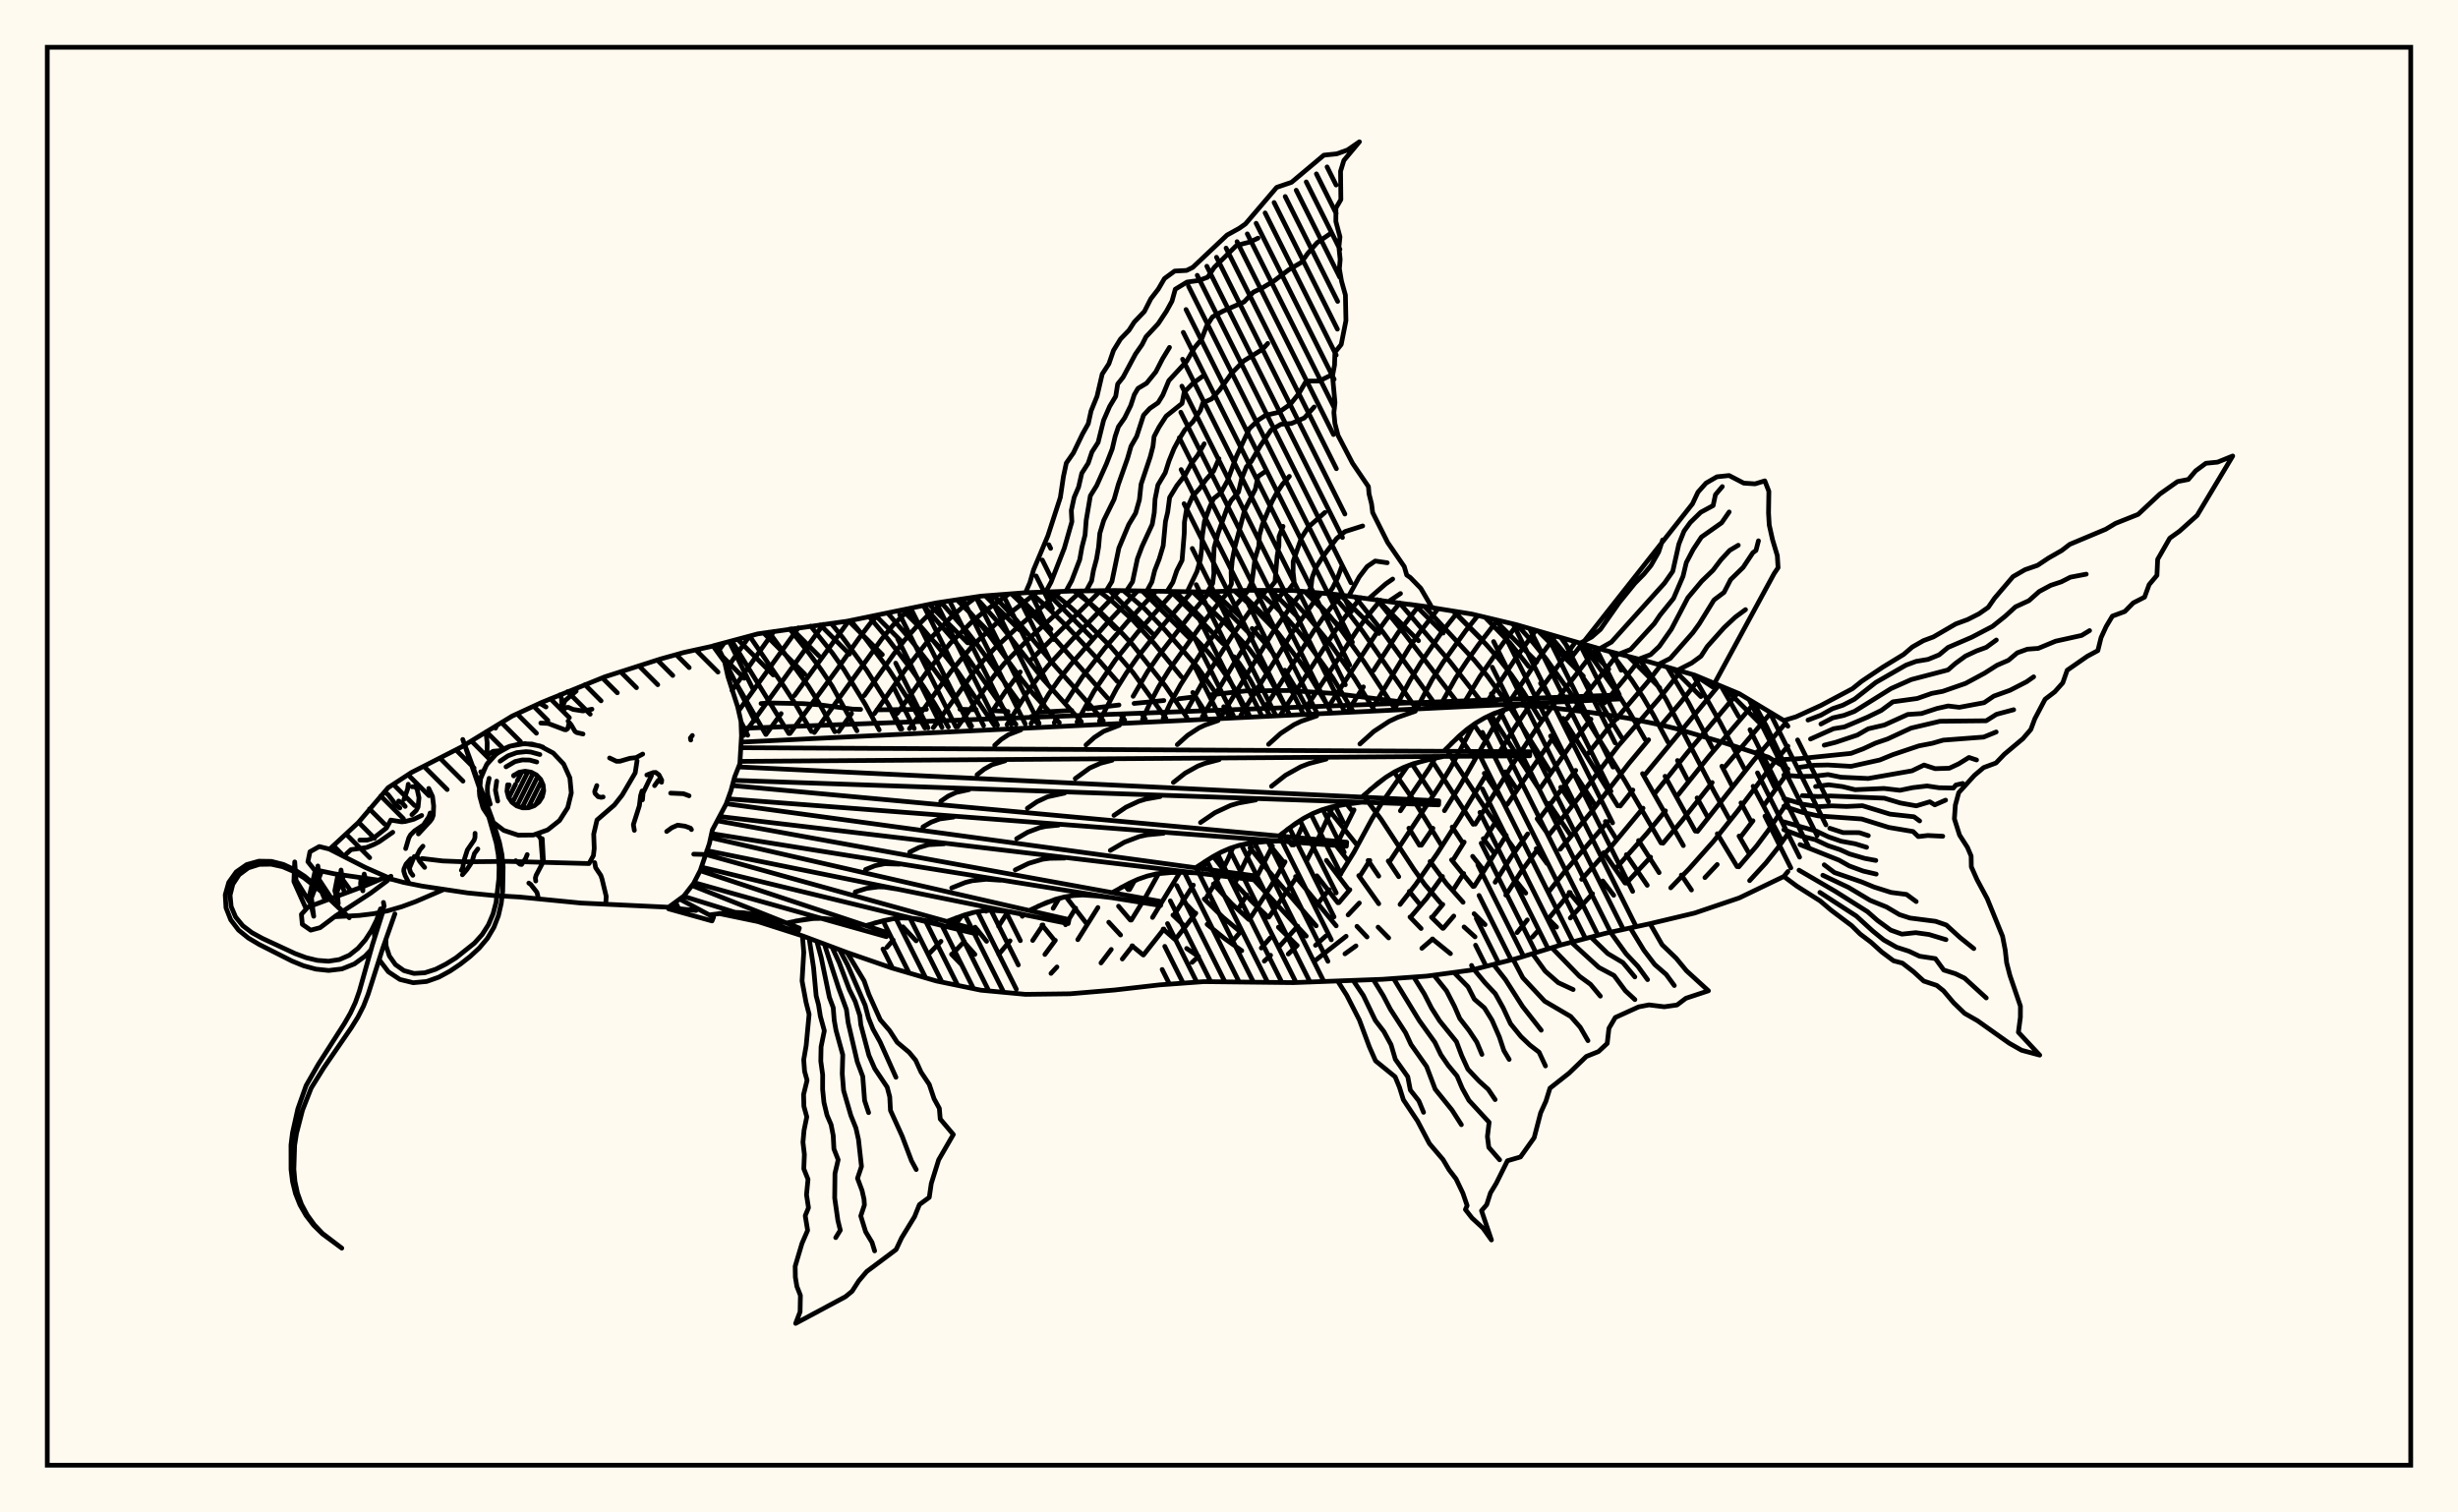 <svg xmlns="http://www.w3.org/2000/svg" width="520" height="320"><rect x="0" y="0" width="520" height="320" fill="floralwhite"/><rect x="10" y="10" width="500" height="300" stroke="black" stroke-width="1" fill="none"/><path stroke="black" stroke-width="1" fill="none" stroke-linecap="round" stroke-linejoin="round" d="
M 150.86 136.65 160.32 134.11 179.2 131.44 198.07 127.56 207.51 126.13 216.95 125.4 226.38 125.07 235.82 124.94 254.7 125.25 264.13 124.9 273.57 124.93 283.01 125.81 301.88 128.4 311.32 129.91 320.76 132.16 339.63 137.61 349.07 140.08 358.51 142.84 367.95 146.77 377.38 152.44 378.24 153.65 
M 378.24 184.39 377.38 185.44 367.95 189.98 358.51 193.18 349.07 195.43 339.63 197.47 330.2 199.94 320.76 202.82 311.32 205.24 301.88 206.52 292.45 207.2 273.57 207.9 254.7 207.69 245.26 208.38 235.82 209.46 226.38 210.26 216.95 210.38 207.51 209.5 198.07 207.55 188.64 204.79 179.2 201.53 169.76 198 160.32 194.98 152.12 193.28 
M 147.24 192.64 141.44 192.02 
M 378.24 162.72 374.14 160.21 364.49 157.07 354.63 154.18 351.29 153.36 344.33 151.94 337.12 150.82 326.39 149.51 321.44 149.17 
M 318.33 149.05 305.4 149.08 298.69 148.78 282.33 146.73 272.65 146.09 263.56 146.18 255.82 147.04 
M 252.63 147.45 249.42 147.84 
M 246.22 148.21 239.92 148.83 
M 236.72 149.16 230.12 149.97 
M 226.74 150.31 219.95 150.68 
M 213.24 150.53 209.9 150.35 
M 206.52 150.17 203.07 150.06 
M 195.98 150.08 185.51 150.18 
M 182.07 150.09 180.35 150.03 173.45 149.13 169.88 148.87 162.73 148.73 161 148.85 
M 156.83 154.64 157.36 155.59 
M 151.07 136.58 152.42 138.83 
M 153.42 140.55 162.01 155.4 
M 191.02 196.09 193.81 199.06 
M 154.8 135.59 166.88 155.2 
M 201.3 201.9 203.26 203.93 
M 158.58 134.58 165.99 145.43 168.3 149 171.65 154.75 
M 200.36 194.95 201.38 196.22 
M 203.83 199.2 206.24 201.93 
M 162.69 133.75 171.05 145.22 173.35 148.9 176.6 154.81 
M 206.3 196.17 208.72 199.16 
M 167.08 133.09 171.17 138.23 173.67 141.61 176.04 145.16 181.29 154.62 
M 208.51 192.67 208.6 192.79 
M 171.5 132.46 176.08 138.16 178.53 141.65 183.07 149.05 186 154.43 
M 175.83 131.89 178.3 134.92 183.31 141.75 187.9 149.01 190.78 154.23 
M 220.44 195.71 223.09 198.95 
M 179.95 131.29 183.07 135.07 188.1 141.77 192.78 148.94 195.66 154.03 
M 183.87 130.48 187.9 135.26 192.92 141.79 195.37 145.24 197.72 148.89 200.63 153.83 
M 225.5 189.72 229.91 195.46 
M 187.77 129.68 192.75 135.49 197.79 141.89 200.31 145.31 205.56 153.63 
M 234.56 195.12 237.06 197.83 
M 239.48 200.11 241.84 202.04 
M 191.6 128.89 197.61 135.79 202.64 142.14 210.32 153.44 
M 236.63 191.73 239.13 194.66 
M 195.36 128.12 202.42 136.18 204.84 139.32 212.06 149.61 214.93 153.25 
M 238.01 187.34 238.66 188.2 
M 246.07 196.57 248.54 198.75 
M 251.04 200.67 253.53 202.36 
M 199.06 127.41 204.69 133.78 207.04 136.8 215.35 148.24 
M 218.17 151.58 219.49 153.07 
M 248.14 193.61 250.69 196.03 
M 202.77 126.85 207.01 131.59 209.33 134.48 216.06 143.65 218.59 146.83 224.1 152.88 
M 250.17 190.51 252.78 193.19 
M 255.37 195.57 259.17 198.65 262.7 201.15 
M 206.37 126.31 211.74 132.32 220.74 143.78 228.76 152.69 
M 254.77 190.21 258.66 194.02 262.35 197.11 
M 210.11 125.93 214.22 130.25 223.12 140.81 230.99 149.61 233.39 152.5 
M 256.7 187.03 260.54 191.18 264.18 194.54 
M 213.96 125.64 216.71 128.25 221.25 133.01 234.31 147.69 
M 237.04 151.15 237.92 152.32 
M 256.67 181.2 258.54 183.61 
M 261.07 186.66 264.75 190.64 268.27 194.05 
M 270.45 196.17 274.4 200.04 
M 218 125.37 221.51 128.42 225.99 132.83 232.69 139.96 236.35 144.16 
M 241.5 151.01 242.29 152.14 
M 265.28 186.15 276.34 198.06 
M 222.49 125.21 226.23 128.24 228.47 130.28 235.07 136.93 239.67 142.26 246.64 151.96 
M 264.45 179.39 268.36 184.27 278.44 195.89 
M 227.27 125.06 230.85 127.84 233.07 129.79 237.44 134.06 239.63 136.44 246.56 145.17 251.09 151.78 
M 268.8 179.01 271.5 182.35 
M 274.08 185.46 282.68 195.89 
M 232.37 124.99 235.39 127.31 239.78 131.33 244.1 136.06 249.94 143.21 
M 252.33 146.51 254.56 149.97 
M 271.3 176.3 273.29 178.78 
M 278.6 185.3 283.03 191 
M 287.07 195.99 289.2 198.24 
M 237.66 124.97 242.09 128.74 246.37 133.19 253.35 141.19 256.82 146.09 
M 258.88 149.52 259.95 151.42 
M 280.61 182.03 285.32 188.24 
M 291.54 196.16 293.78 198.44 
M 242.88 125.08 244.32 126.29 248.56 130.48 255.48 137.86 257.89 140.78 260.15 144.02 262.2 147.42 264.25 151.25 
M 282.42 178.57 285.09 181.99 
M 287.45 185.26 291.68 191.21 
M 247.74 125.16 255.1 132.4 258.7 136.16 
M 261.07 138.96 262.23 140.44 264.41 143.73 268.45 151.08 
M 280.83 170.98 286.92 178.57 
M 289.43 182.05 291.68 185.37 
M 298.29 194.02 300.64 196.45 
M 303.02 198.66 306.85 201.77 
M 252.32 125.22 259.41 132.06 264.18 137.19 266.46 140.22 268.63 143.56 272.66 150.9 
M 284.9 170.12 285.87 171.34 
M 293.69 182.16 295.91 185.49 
M 298.14 188.6 300.46 191.45 
M 302.84 194.06 305.22 196.42 
M 256.74 125.18 262.52 130.6 
M 264.89 132.97 268.41 136.97 269.55 138.53 
M 271.8 141.79 275.01 147.08 277 150.73 
M 288.44 168.34 292.14 173.29 299.14 183.96 301.45 187.17 305.02 191.37 
M 309.73 196.12 312.05 198.22 
M 261.14 125.01 265.63 129.04 270.35 133.9 275.01 140.02 277.32 143.44 280.63 148.93 
M 298.05 175.23 300.28 178.83 
M 302.54 182.27 306.02 186.96 309.52 190.9 
M 311.85 193.32 314.17 195.63 
M 265.93 124.91 269.96 128.49 272.32 130.9 274.7 133.64 277.1 136.68 281.94 143.37 286.16 150.36 
M 294.95 163.37 299.36 169.77 304.86 178.72 
M 307.08 181.93 311.64 187.57 
M 271.11 124.93 274.37 127.98 276.77 130.56 281.7 136.58 286.49 143.43 290.67 150.17 
M 298.74 161.67 302.91 167.95 
M 307.22 174.98 309.36 178.2 
M 311.54 181.18 313.78 183.99 
M 276.53 125.21 281.36 130.38 283.8 133.39 288.58 140.03 295.1 149.99 
M 302.72 160.59 311.66 174.4 
M 313.8 177.44 315.98 180.34 
M 320.47 186.07 322.78 188.96 
M 327.48 194.34 329.3 196.16 
M 281.79 125.7 285.87 130.44 288.24 133.54 299.21 149.38 
M 305.89 158.46 315.01 172.24 320.44 179.74 
M 286.68 126.28 292.6 133.77 304.08 149.63 
M 308.67 155.75 311.73 160.18 
M 314.01 163.62 318.38 170.2 
M 325 179.56 327.27 182.69 
M 331.97 188.81 334.36 191.66 
M 291.31 126.88 297.01 133.92 308.95 149.43 
M 311.79 153.27 313.85 156.26 
M 318.45 163.3 320.71 166.7 
M 325.19 173.23 327.43 176.44 
M 296.08 127.56 306.79 140.05 313.98 149.23 
M 315.42 151.25 325.38 166.62 
M 327.67 169.97 332.21 176.63 
M 339.07 186.39 341.39 189.42 
M 301.36 128.32 311.93 139.72 314.68 143.06 318.98 149.02 
M 319.47 149.75 327.83 163.07 
M 330.18 166.57 332.48 170.03 
M 339.29 180.38 343.78 186.83 
M 307.4 129.28 314.33 136.27 317.11 139.42 319.77 142.81 322.26 146.39 325.74 151.99 
M 328.03 155.72 330.35 159.39 
M 332.7 163.01 337.36 170.2 
M 339.63 173.81 341.86 177.38 
M 344.06 180.83 348.48 187.31 
M 314.16 130.59 319.45 136.05 323.4 141.01 
M 325.91 144.58 328.33 148.27 
M 330.68 152 342.23 170.49 
M 346.64 177.84 350.99 184.63 
M 320.99 132.23 324.36 136.01 327.03 139.32 332.19 146.56 343.73 165.17 351.4 178.35 
M 355.7 185.14 357.84 188.3 
M 327.58 134.13 332.12 139.53 336.07 144.98 
M 338.52 148.66 343.05 156.03 
M 347.48 163.68 356.12 178.91 
M 334.16 136.03 337.32 139.86 342.5 147.16 344.81 150.83 348.03 156.45 
M 352.25 164.24 358.65 175.85 
M 340.62 137.87 345.19 143.88 347.61 147.55 349.79 151.27 352.85 156.99 
M 354.88 160.9 356.94 164.87 
M 359.02 168.82 361.15 172.68 
M 363.3 176.4 367.49 183.36 
M 346.82 139.49 350.23 144.3 352.49 148.04 362.62 167.47 365.79 173.21 
M 367.9 176.89 369.97 180.47 
M 352.71 141.14 357.2 148.63 362.26 158.22 
M 364.27 162.11 366.29 166.02 
M 368.31 169.87 370.35 173.64 
M 358.14 142.73 363.98 153.01 368.97 162.55 
M 370.88 166.36 376.87 177.71 
M 364.11 145.17 367.8 151.57 
M 371.73 159.06 375.36 166.49 
M 370.88 148.53 373.75 153.74 378.06 162.81 
M 153.24 136 151.8 137.98 
M 158.56 134.58 153.64 141.57 
M 163.71 133.6 154.85 146.08 
M 168.91 132.82 156.25 150.41 
M 174.18 132.11 157.18 155.6 
M 179.56 131.37 168.07 147.17 
M 165.25 150.98 162.04 155.4 
M 185.69 130.11 183.99 132.05 181.73 135.03 177.09 141.62 167.11 155.19 
M 192.52 128.71 188.87 132.35 186.54 135.2 172.28 154.98 
M 199.55 127.34 196.21 130.29 193.78 132.71 191.39 135.42 189.03 138.45 182.84 147.17 
M 180.15 150.97 177.44 154.77 
M 206.61 126.27 203.42 128.65 201.03 130.76 196.25 135.7 191.46 141.78 184.98 151 
M 213.42 125.68 208.22 129.39 205.78 131.4 201.09 136.05 196.31 141.85 189.82 150.94 
M 219.37 125.32 210.51 132.14 205.76 136.61 201.2 142.03 192.4 154.17 
M 224.31 125.14 215.24 132.74 210.3 137.29 208.03 139.76 205.85 142.46 197.44 153.96 
M 228.73 125.04 217.38 135.42 212.46 140.38 210.28 143.03 202.61 153.75 
M 232.84 124.98 218.24 139.46 
M 215.84 142.17 212.62 146.42 209.44 151.19 
M 236.79 124.96 226.9 135.23 221.72 140.86 219.3 143.78 217.14 146.78 213.04 153.33 
M 240.66 125.04 234.07 132 226.53 140.59 224.1 143.67 221.88 146.83 218.11 153.12 
M 188.96 198.89 187.62 200.43 
M 244.53 125.11 238.61 131.46 233.76 137.08 228.92 143.3 225.68 148.27 
M 223.76 151.59 223.03 152.92 
M 248.33 125.17 240.73 133.72 236 139.59 231.48 146.2 227.86 152.73 
M 203.51 193.77 201.62 196.21 
M 199.07 199.16 196.62 201.71 
M 252.09 125.22 245.17 133.31 240.55 139.17 238.31 142.36 236.17 145.78 232.6 152.53 
M 204.01 199.19 201.43 201.89 
M 255.93 125.21 251.71 130.21 245.03 138.83 242.78 142.08 239.72 147.32 
M 237.83 151.08 237.23 152.34 
M 213.27 192.84 211.25 195.98 
M 260.01 125.06 257.97 127.38 253.93 132.5 247.33 141.74 245.14 145.27 243.16 149.01 241.72 152.16 
M 213.68 199.05 211.28 201.93 
M 264.08 124.9 260.22 129.55 254.17 137.98 249.72 144.93 247.6 148.75 246.08 151.99 
M 224.07 190.06 222.8 192.18 
M 220.65 195.7 218.47 198.98 
M 267.88 124.92 264.51 129.16 260.61 134.59 254.31 144.53 251.02 150.38 
M 227.56 192.14 225.42 195.66 
M 223.26 198.95 221.05 201.94 
M 271.71 124.93 267.83 130.04 
M 265.85 132.86 260.94 140.54 254.36 151.65 
M 232.27 192.01 228.01 198.81 
M 223.6 204.59 222.34 205.95 
M 275.55 125.12 273.22 128.1 269.14 133.98 258.4 151.48 
M 239.99 186.38 238.96 188.21 
M 279.53 125.49 277.71 127.7 273.47 133.71 262.51 151.32 
M 245.11 184.83 242.43 189.65 239.34 194.67 
M 235.09 200.88 232.92 203.74 
M 283.71 125.9 280.11 130.41 277.93 133.5 268.1 148.99 
M 249.63 184.55 243.82 194.11 
M 239.6 200.12 237.43 202.9 
M 287.87 126.44 284.66 130.4 282.53 133.38 271.08 150.97 
M 255.51 181.91 254.44 183.86 
M 252.46 187.27 248.35 193.61 
M 246.23 196.56 241.91 202.05 
M 292.06 126.98 289.08 130.61 287.01 133.48 276.81 148.95 
M 260.85 179.28 259.78 181.79 257.96 185.37 255.03 190.21 
M 252.98 193.2 248.66 198.75 
M 296.15 127.57 293.44 130.88 291.38 133.7 281.43 148.92 
M 264.83 179.36 261.36 186.63 
M 300.17 128.15 295.76 133.89 290.58 141.85 
M 288.43 145.33 285.17 150.4 
M 269.19 179 265.57 186.12 
M 263.77 189.34 261.97 192.32 
M 253.55 202.36 252.2 203.61 
M 304.25 128.78 300.26 133.9 298.11 137.03 290.75 149.15 
M 275.38 175.11 273.69 178.78 
M 271.86 182.34 268.94 187.34 264.34 194.52 
M 262.46 197.1 260.43 199.51 
M 308.45 129.45 305.03 133.72 300.51 140.31 298.36 143.84 295.01 150 
M 281.97 170.67 279.14 176.86 276.41 182.13 
M 274.4 185.44 268.45 194.03 
M 312.66 130.23 310.08 133.44 305.28 140.14 302.98 143.77 299.78 149.8 
M 286.45 171.34 282.84 178.56 
M 268.71 198.44 266.83 200.58 
M 316.8 131.22 312.82 136.36 310.36 139.83 307.92 143.51 304.5 149.61 
M 297.83 162.02 292.49 169.63 290.25 173.25 286.43 180.32 283.41 185.22 
M 281.19 188.24 278.89 191.02 
M 274.54 195.96 270.68 200.21 
M 268.8 202.11 267.46 203.35 
M 320.92 132.21 317.97 136.1 313.06 143.17 309.29 149.42 
M 303.58 160.4 302.38 162.52 296.26 171.55 
M 289.79 182.05 287.75 185.26 
M 285.57 188.24 283.24 190.99 
M 274.43 200.04 272.54 201.85 
M 324.92 133.36 320.63 139.29 314.13 149.22 
M 311.79 153.28 306.91 162.38 304.66 166.09 294.05 182.17 
M 287.57 191.06 285.2 193.57 
M 280.47 198.04 278.3 200 
M 329.05 134.55 325.53 139.28 318.98 149.02 
M 318.25 150.13 315.72 154.22 309.1 165.84 305.58 171.52 
M 303.14 175.24 300.7 178.83 
M 284.78 198.09 278.39 203.11 
M 333.34 135.79 325.55 146.38 320.43 153.96 316.83 159.77 
M 314.58 163.58 308.85 173.05 304.07 180.55 299.48 187.15 296.19 191.36 
M 286.86 200.13 284.53 201.81 
M 337.77 137.07 330.54 146.49 325.21 153.88 320.2 161.42 312.09 174.37 
M 309.75 178.16 307.43 181.9 
M 305.16 185.43 301.78 190.11 298.43 194.02 
M 342.32 138.31 331.51 152.03 
M 328.79 155.73 318.88 170.18 
M 316.52 173.74 314.19 177.4 
M 309.65 184.81 307.44 188.26 
M 305.23 191.35 303.01 194.06 
M 346.89 139.51 343.58 143.76 339.42 148.73 
M 336.57 152.16 332.37 157.54 325.96 166.6 
M 318.65 176.74 311.89 187.51 
M 307.55 193.81 305.34 196.4 
M 303.09 198.66 300.8 200.64 
M 351.33 140.74 348.69 144.15 340.21 154.08 336.01 159.38 
M 333.35 163 325.66 173.22 
M 323.19 176.44 319.63 181.4 316.3 186.66 
M 355.6 141.99 350.94 147.87 342.38 157.77 334.33 168.34 327.86 176.44 
M 325.37 179.57 321.83 184.38 318.56 189.39 
M 359.73 143.35 355.69 148.43 351.59 153.25 
M 348.77 156.52 344.57 161.56 336.57 171.89 330.07 179.68 
M 363.65 144.98 348.12 163.75 
M 345.44 167.15 342.77 170.53 
M 340.11 173.83 331.07 184.35 327.54 188.79 
M 323.11 194.63 320.95 197.31 
M 367.61 146.63 356.9 159.33 350.24 167.67 
M 347.59 170.99 340.98 178.96 334.6 186.05 
M 332.19 188.84 327.6 194.35 
M 325.38 196.93 324.19 198.27 
M 371.18 148.71 361.59 159.95 354.93 168.27 
M 352.33 171.55 348.39 176.35 341.86 183.7 
M 336.91 189.08 332.21 194.23 
M 374.64 150.79 364.95 162.18 
M 362.22 165.56 355.72 173.77 351.82 178.41 
M 349.19 181.35 344.06 186.86 
M 377.77 152.99 371.02 160.84 359.11 175.91 
M 378.24 157.87 375.59 160.98 367.58 171.62 362.49 178.01 357.32 183.83 353.45 187.84 
M 378.24 163.41 373.36 170.14 
M 370.85 173.65 368.36 176.92 
M 363.28 182.91 360.68 185.68 
M 378.24 169.62 374.07 175.71 371.61 179 367.85 183.4 
M 378.24 176.4 376.07 179.45 373.59 182.57 370.14 186.32 
M 216.95 125.4 217.88 123.24 218.66 120.55 221.68 113.37 224.32 105.24 224.97 100.84 225.58 97.98 227.08 95.83 229.01 91.82 230.23 89.64 230.82 86.95 232.08 83.85 233.18 79.14 234.59 76.97 235.57 74.14 237.05 71.73 238.84 69.88 239.95 68.15 242.1 65.9 243.46 63.22 245.03 61.19 246.35 58.93 248.51 57.35 251.03 57.22 252.34 56.57 259.59 49.73 262.16 48.31 263.48 47.38 270.09 39.64 273.23 38.57 280.07 32.83 282.79 32.55 285.06 31.74 287.59 30 284.3 33.94 283.6 36.24 283.67 42.22 282.62 44.02 282.61 46.86 283.48 50.13 283.25 52.28 283.52 54.9 283.35 56.87 283.8 59.46 284.63 62.43 284.74 67.84 283.74 72.89 282.41 74.53 282.33 77.24 281.9 79.53 282.42 85.19 282.19 87.29 282.41 89.61 283.07 92.13 286.14 98.02 289.5 102.96 289.62 104.47 290.16 106.62 290.39 108.44 293.56 114.77 297.08 119.88 297.6 121.67 298.36 122.2 300.57 124.47 302.62 127.99 302.81 128.55 
M 301.88 128.4 301.88 128.4 
M 221.22 125.25 222.35 123.17 225.16 115.98 226.76 110.38 226.64 108 227.24 105.24 228.18 103.05 228.85 100.14 230.21 98.01 231 95.64 232.31 93.6 233.47 88.93 234.74 86.01 236.03 83.86 236.45 81.25 237.59 79.82 240.22 74.9 241.61 72.91 242.44 71.26 245.01 68.5 246.77 65.84 247.94 63.71 248.64 61.19 251.11 59.68 253.61 59.35 255.49 58.65 256.89 56.57 261.6 51.92 264.43 51.2 266.14 50.39 
M 225.5 125.1 226.72 122.86 228.42 118.41 228.89 115.77 229.55 113.19 229.79 110.08 230.67 104.9 232.01 102.73 234.06 98.16 235.29 95 235.92 92.32 236.6 90.3 237.92 88.42 239.21 85.8 239.96 83.52 240.74 82.18 242.55 81.1 244.51 78.69 245.94 75.91 247.41 73.5 
M 229.78 125.02 230.93 122.92 231.32 120.72 231.98 118.25 232.41 115.73 232.67 112.85 233.5 110.11 235.7 105.63 236.58 102.52 238.54 96.97 239.27 94.42 240.47 92.32 241.92 87.85 243.24 86.42 245 85.21 246 83.58 247.27 80.53 251.04 76.45 252.72 73.55 254.2 71.78 255.23 69.06 256.5 67.05 258.64 65.87 263.18 63.88 265.15 61.81 267.15 60.85 269.56 59.41 272.6 57.11 275.32 55.51 276.67 53.6 278.65 51.34 281.62 49.31 
M 234.05 124.96 235.23 123.03 236.7 115.96 238.78 111 240.24 108.58 241.05 105.72 241.4 102.45 243.34 96.66 243.92 94.43 244.15 92.37 245.19 90.38 246.7 88.05 250.06 85.36 250.52 83 252.31 81.17 254.38 79.64 
M 238.33 124.99 239.59 123.09 240.62 118.23 241.6 115.62 243.76 110.94 244.19 108.47 244.36 105.59 244.96 102.62 246.51 100.03 247.31 97.52 248.38 94.89 249.38 93.03 250.66 90.96 252.37 89.23 253.93 86.83 254.48 85.24 256.32 84.41 258 82.53 260.53 79.01 263.11 76.37 267.11 73.89 268.2 72.66 
M 242.61 125.08 243.69 123.1 244.28 120.72 245.25 118.23 246.08 115.46 246.56 110.34 247.03 108.36 247.44 105.26 248.96 102.75 250.75 100.45 251.96 98.23 253.4 96.29 254.76 93.9 
M 246.89 125.15 248.12 123.2 248.95 120.75 250.07 118.55 250.54 112.77 250.57 110.5 250.99 107.91 252.28 105.02 253.79 103.36 255.11 101.5 256.74 99.67 257.88 97.05 
M 251.16 125.21 253.22 120.92 253.93 118.42 254.23 116.06 254.36 113.36 254.81 110.31 255.89 107.37 256.73 105.51 258.27 104.28 259.67 101.75 261.51 96.7 264.32 90.67 266.25 88.84 267.75 87.86 270.54 87.23 272.95 85.55 274.73 83.34 276.33 80.63 279.08 80.62 281.22 79.56 
M 255.44 125.22 256.55 123.44 256.81 121.29 256.72 118.62 256.86 115.86 257.66 112.92 259.6 107.51 260.45 105.91 262.01 104.11 262.65 101.35 263.67 98.79 264.71 97.61 266.65 94.29 268.89 91 270.98 89.77 273.22 89.59 275.94 88.42 278.01 86.11 
M 259.72 125.07 260.52 123.54 260.45 121.04 260.7 118.43 261.24 115.74 263.3 107.95 265.59 103.46 266.12 100.83 267.6 99.82 
M 263.99 124.91 264.87 123.04 265.52 118.12 266.32 115.52 266.43 113.27 267.08 110.93 269.1 106.11 269.99 104.47 271.27 102.52 272.77 100.79 
M 268.27 124.92 269.73 123.09 270.19 117.63 270.56 115.47 270.59 113.52 271.43 111.36 
M 272.55 124.93 273.81 123.26 273.56 121.06 273.58 118.78 275.32 113.78 276.75 111.55 280.28 108.43 
M 276.82 125.24 277.35 124.23 277.59 122.21 278.34 120.15 279.9 117.7 282.75 113.96 284.54 112.47 288.28 111.28 
M 281.08 125.63 281.96 124.31 282.99 122.23 283.88 119.79 
M 285.33 126.11 287.54 122.08 289.22 119.87 290.93 118.7 293.48 119.07 
M 289.57 126.66 293.18 123.52 294.63 122.51 
M 293.81 127.23 296.28 125.58 
M 298.04 127.84 303.17 128.54 
M 156.81 154.11 342.54 147.04 342.58 147.89 156.82 157.02 
M 156.78 158.2 323.62 159.05 323.62 159.91 156.56 161.09 
M 156.26 162.26 304.38 169.44 304.34 170.29 155.22 165.1 
M 154.93 166.2 284.9 178.19 284.83 179.04 154.01 169.01 
M 153.64 170.04 265.31 185.29 265.2 186.14 152.23 172.75 
M 151.75 173.66 245.69 190.75 245.54 191.59 150.54 176.37 
M 150.35 177.23 226.16 194.57 225.98 195.41 149.53 179.97 
M 149.24 180.76 206.82 196.77 206.6 197.6 148.37 183.46 
M 148.13 184.21 187.77 197.36 187.52 198.18 146.83 186.73 
M 146.4 187.35 169.11 196.37 168.82 197.17 144.59 189.63 
M 143.79 190.22 150.95 194.06 150.63 194.85 141.44 192.29 
M 322.47 148.88 318.12 150.17 314.03 151.91 312.13 153.03 310.34 154.32 308.64 155.77 305.41 158.96 
M 305.41 160.04 301.07 160.97 296.96 162.36 295.04 163.31 293.2 164.45 291.45 165.75 288.09 168.65 
M 288.05 169.73 283.75 170.3 279.64 171.34 277.7 172.13 275.84 173.11 274.04 174.26 270.57 176.87 
M 270.48 177.94 266.24 178.15 262.17 178.85 260.22 179.48 258.33 180.3 256.5 181.3 252.94 183.6 
M 252.8 184.67 248.66 184.53 244.63 184.89 242.68 185.36 240.78 186.02 238.93 186.86 235.29 188.86 
M 235.11 189.92 231.07 189.44 229.08 189.36 227.12 189.47 225.19 189.77 221.41 190.95 217.72 192.64 
M 217.49 193.7 213.6 192.88 209.74 192.58 207.83 192.72 205.93 193.06 204.05 193.58 200.32 194.96 
M 200.05 196.01 196.31 194.87 192.57 194.25 190.69 194.23 188.82 194.41 186.94 194.78 183.18 195.84 
M 182.86 196.87 179.31 195.42 175.71 194.49 173.88 194.31 172.03 194.34 170.16 194.54 166.4 195.29 
M 166.04 196.31 162.67 194.62 159.22 193.43 157.44 193.13 155.63 193.03 153.79 193.1 150.05 193.58 
M 320.28 149.5 316.03 150.96 314.03 151.91 312.13 153.03 310.34 154.32 307 157.34 
M 299.41 150.48 295.66 151.78 293.89 152.61 290.64 154.75 287.69 157.41 
M 278.55 151.47 275.29 152.59 273.76 153.32 270.93 155.17 268.37 157.48 
M 257.69 152.45 254.93 153.41 253.63 154.02 251.23 155.59 249.06 157.55 
M 236.82 153.44 233.49 154.73 231.52 156.02 229.75 157.62 
M 215.96 154.43 213.36 155.43 211.82 156.44 210.43 157.69 
M 303.22 160.47 298.98 161.58 296.96 162.36 295.04 163.31 293.2 164.45 289.75 167.17 
M 280.57 160.6 276.92 161.55 275.19 162.22 271.96 164.02 268.99 166.36 
M 257.93 160.72 254.87 161.52 253.42 162.08 250.71 163.59 248.23 165.55 
M 235.28 160.85 232.81 161.49 230.53 162.5 227.47 164.73 
M 212.63 160.97 209.87 161.8 208.22 162.73 206.7 163.92 
M 285.88 169.98 281.66 170.73 279.64 171.34 277.7 172.13 275.84 173.11 272.29 175.53 
M 265.66 169.25 262.03 169.9 260.3 170.42 257.02 171.95 253.97 174.03 
M 245.44 168.53 242.4 169.07 240.95 169.51 238.21 170.78 235.66 172.52 
M 225.22 167.8 221.6 168.59 219.39 169.62 217.34 171.02 
M 205 167.07 202.25 167.67 200.58 168.45 199.02 169.52 
M 268.35 178.01 264.18 178.42 262.17 178.85 260.22 179.48 258.33 180.3 254.71 182.42 
M 246.14 176.3 242.7 176.63 241.04 176.99 237.88 178.19 234.89 179.93 
M 223.94 174.58 221.22 174.85 219.92 175.13 217.42 176.07 215.07 177.45 
M 201.73 172.87 198.79 173.27 196.97 173.96 195.25 174.96 
M 250.72 184.57 246.62 184.63 244.63 184.89 242.68 185.36 240.78 186.02 237.1 187.82 
M 225.22 181.55 222.08 181.6 220.55 181.8 217.61 182.67 214.78 184.05 
M 199.73 178.53 196.48 178.71 194.43 179.31 192.46 180.27 
M 233.09 189.64 229.08 189.36 227.12 189.47 225.19 189.77 223.29 190.27 219.56 191.76 
M 211.7 186.24 208.64 186.03 205.65 186.34 204.19 186.72 201.34 187.86 
M 190.32 182.84 187.14 182.74 185.1 183.17 183.11 183.97 
M 215.54 193.25 211.66 192.64 209.74 192.58 207.83 192.72 205.93 193.06 202.18 194.24 
M 189.61 188.08 187.09 187.68 185.84 187.64 183.36 187.96 180.93 188.72 
M 198.18 195.4 194.44 194.47 192.57 194.25 190.69 194.23 188.82 194.41 185.06 195.27 
M 181.09 196.11 177.52 194.87 175.71 194.49 173.88 194.31 172.03 194.34 168.28 194.88 
M 179.2 201.53 182.8 207.52 183.82 210.41 186.23 215.76 188.2 218.05 189.8 220.52 192.32 222.64 193.71 224.32 194.86 226.85 196.59 229.44 197.61 232.48 198.72 234.5 198.91 236.75 201.68 240.03 198.58 245.39 197.02 250.39 196.59 253.33 194.51 254.86 193.48 257.42 190.74 261.9 189.58 264.37 183.35 269.03 181.69 270.99 180.26 273.2 178.86 274.35 168.32 280 169.26 277.56 169.33 274.08 168.58 272.17 168.26 270.22 168.22 267.92 169.66 263.08 170.86 260.31 170.35 257.22 171.04 255.53 170.62 252.78 170.94 249.52 170.05 247.29 170.17 244.24 169.87 241.67 170.1 239.14 170.68 236.3 170.07 234.08 170 231.59 170.74 228.57 170.21 226.66 170.03 224.22 170.55 221.21 171.17 214.59 170.51 212.02 169.68 207.54 170.04 201.51 169.76 198 
M 177.6 200.93 179.31 204.17 183.02 212.68 183.74 215.39 184.69 217.75 186.2 220.47 189.54 227.93 
M 175.99 200.33 177.54 203.69 179.68 209.36 180.92 211.87 181.9 214.89 182.11 216.84 183.82 223.28 185.06 226.11 187.69 230.02 188.23 232.08 188.38 234.93 190.85 240.37 192.83 245.6 193.83 247.45 
M 174.39 199.73 177.42 209.08 179.06 213.57 179.43 216.37 181.36 224.66 182.52 227.76 182.91 232.85 183.76 235.41 
M 172.79 199.13 173.72 202.57 175.46 211.02 176.27 213.19 176.48 215.85 176.86 217.99 178.29 223.18 178.18 227.18 178.47 230.73 180 236 181.07 238.66 181.62 241.11 182.25 246.79 181.41 249.31 182.37 251.88 182.79 253.74 182.87 254.95 182.1 257.27 183.13 260.62 184.48 262.86 185.03 264.66 
M 171.18 198.53 172.11 204.71 172.66 210.69 173.16 212.57 173.55 215.02 174.39 218.08 173.7 221.49 173.64 224.51 174.04 227.41 174.03 230.48 174.31 233.26 174.96 235.95 175.82 237.95 176.27 240.26 176.42 243.09 177.32 245.38 176.64 248.27 176.58 253.47 177.26 258.23 177.77 260.29 176.8 261.85 
M 349.07 195.43 351.63 199.89 354.6 202.74 356.77 205.38 361.43 209.63 356.66 211.21 354.78 212.63 352.08 213.01 348.86 212.61 346.67 213.03 341.72 215.28 340.38 217.57 340.01 220.77 338.16 222.49 335.6 223.52 331.95 227.05 327.9 230.24 327.04 233 325.93 235.45 324.56 240.71 321.66 244.79 318.91 245.59 316.55 250.34 315.31 252.4 314.52 254.88 313.42 256.16 315.52 262.35 313.73 259.84 311.41 257.7 310.01 255.91 310.38 255.08 309.48 252.45 308.04 249.44 306.55 247.49 305.28 245.34 302.41 241.97 299.89 237.18 296.89 232.69 296.07 230.06 295.15 227.83 291 224.45 289.69 221.48 287.58 215.8 284.92 210.6 283.01 207.59 
M 344.89 196.33 347.79 201.08 350.08 204.08 352.49 206.17 354.21 208.52 
M 340.71 197.24 344.01 201.81 346.51 204.46 348.55 207.27 
M 336.56 198.27 340.13 201.75 343.33 203.66 345.86 206.7 
M 332.42 199.36 338.25 204.69 341.46 206.4 343.85 209.62 345.87 211.49 
M 328.3 200.52 334.14 206.55 336.47 208.25 338.56 210.76 
M 324.21 201.77 326.89 205.47 329.66 207.91 332.81 209.37 
M 320.11 202.99 322.15 206.86 326.78 211.83 332.3 215.07 334.3 217.34 335.94 220.18 
M 315.96 204.05 318.48 207.26 322.11 212.95 326.05 217.97 
M 311.82 205.11 314.21 207.98 316.33 210.23 317.99 213.22 319.56 216.6 321.75 219.3 323.68 221.14 325.59 222.61 326.95 225.53 
M 307.59 205.75 310.56 208.78 311.9 211.4 314.03 213.24 315.64 215.84 317.2 219.41 318.15 222.28 319.27 224.15 
M 303.35 206.32 306.01 209.64 307.7 212.92 308.82 215.49 310.78 218.02 312.42 220.49 313.51 223.09 
M 299.09 206.72 301.32 210.3 302.84 213.28 304.56 215.99 308.12 220.4 309.23 223.35 310.53 226.2 312.83 228.66 314.85 230.49 316.3 232.65 
M 294.82 207.03 300.24 215.91 303.56 220.54 304.82 223.15 306.37 225.41 308.25 227.67 309.35 230.27 310.76 232.82 315.03 237.45 314.67 240.47 314.96 242.75 317.25 245.39 
M 290.55 207.28 292.64 210.67 294.14 213.54 297.35 218.5 298.51 221 301.8 225.65 303.62 230.45 307.19 234.88 309.16 237.96 
M 286.28 207.45 288.42 210.62 290.96 215.9 292.77 218.26 294.28 221.03 295.19 224.12 297.82 227.82 298.36 230.63 300.16 232.92 301.16 235.34 
M 377.38 152.44 379.97 151.65 385.17 149.28 391.88 145.72 393.86 144.13 398.3 141.16 402.74 138.45 404.56 136.89 406.92 135.54 409.02 134.76 413.75 132.01 416.25 131.09 418.66 129.87 420.62 128.5 421.95 126.58 425.85 122.01 428.39 120.54 431.06 119.61 433.42 118.04 436.16 116.48 437.86 115.17 445.47 111.98 447.56 110.73 452.33 108.83 456.93 104.53 460.66 101.89 462.96 101.44 464.5 99.62 466.66 98.02 469.13 97.78 472.34 96.48 464.81 109.05 461.09 112.39 459.03 113.86 456.46 118.35 456.31 121.73 454.66 123.69 453.69 126.34 451.3 127.56 449.51 129.38 446.88 130.36 445.57 132.55 444.49 134.9 443.81 137.65 441.58 138.85 437.32 141.81 436.39 144.47 434.7 146.37 432.65 147.94 430.48 152.06 429.63 154.34 427.95 156.29 424.02 159.59 422.26 161.43 419.65 162.4 417.71 164.04 414.38 167.7 413.66 170.34 413.46 173.25 414.55 176.68 416.22 179.28 417 181.11 417.04 183.39 418.26 186.14 420.4 190.12 423.65 198.1 424.22 201.06 424.51 203.69 425.21 206.39 427.43 212.88 427.42 215.23 427 218.41 431.51 223.24 427.68 222.21 425.06 220.72 418.35 215.96 415.62 214.4 413.3 212.16 411.16 209.63 409.73 208.49 406.97 207.57 404.86 205.63 402.47 203.78 400.59 203.28 398.1 201.42 395.8 199.34 393.52 197.62 391.71 195.83 387.41 192.6 385.07 190.62 380.12 187.48 377.38 185.44 
M 382.49 152.35 385.2 151.32 387.67 149.94 389.85 149.21 392.32 147.93 396.85 144.38 403.21 140.73 405.36 139.93 407.88 139.51 410.23 138.55 412.12 136.98 417.12 134.83 421.52 132.53 424.2 130.39 426.39 128.39 429.22 127.09 431.4 125.15 433.85 123.84 436.08 123.1 438 122.12 441.35 121.48 
M 385.22 153.19 387.73 151.88 390.08 151.36 392.32 150.51 400.07 145.68 404.34 143.78 412.11 141.74 413.65 140.39 415.81 138.81 418.14 137.72 420.21 136.96 422.33 135.41 
M 383.02 156.36 387.89 154.18 390.17 153.81 395.06 151.74 398.01 150.3 400.45 148.49 405.6 147.78 408.66 146.71 411 146.27 415.83 144.59 419.84 142.43 422.48 140.75 424.88 139.71 426.77 138.12 428.9 137.35 431.2 137.18 434.87 135.66 440.38 134.44 442.06 133.42 
M 385.92 157.67 388.39 157.04 392.94 155.52 395.22 154.2 398.64 153.4 403.6 151.16 406.5 150.97 409.76 149.9 412.14 149.37 414.5 149.65 419.75 148.67 421.8 147.28 425.22 146.05 428.73 144.25 430.23 143.2 
M 377.38 160.69 380.71 160.51 391.58 159.4 394.17 158.43 396.78 157.22 399.32 156.35 404.29 154.05 410.43 152.6 420.19 152.5 422.37 151.13 426 150.16 
M 380.78 162.33 383.73 161.91 386.7 161.85 391.6 162.14 397.69 160.79 400.4 159.68 405.95 157.81 408.8 157.26 411.08 156.6 419.65 155.95 422.3 154.87 
M 377.38 163.99 380.95 164.28 383.86 164.22 386.74 163.88 389.47 164.44 395.22 164.71 404.48 163.09 407.04 161.86 409.39 162.63 412.38 162.54 414.35 161.62 416.54 160.26 418.15 160.79 
M 384.09 166.41 386.85 166.04 389.76 166.42 392.44 167.08 398.57 166.82 401.94 167.21 404.62 166.65 407.68 166.29 410.21 166.67 413.26 166.73 413.77 166.09 415.22 165.76 
M 381.3 168.33 384.55 168.53 387.29 168.41 398.64 168.88 402.01 169.89 405.4 170.5 408.26 169.64 409.31 170.29 411.6 169.29 
M 377.38 168.94 381.43 170.16 384.69 170.68 387.46 170.5 390.65 170.63 394.01 170.47 399.84 172.25 404.92 172.81 406.11 173.69 
M 377.38 170.59 381.35 171.88 384.63 172.62 393.86 173.28 399.57 175.06 404.72 175.93 405.82 177 407.84 176.77 411 176.93 
M 387.09 175.24 389.91 176.16 393.34 176.17 395.25 176.8 
M 377.38 173.89 384.28 175.86 386.84 177.07 389.49 177.98 392.48 178.53 394.89 179.27 
M 377.38 175.54 381.03 176.9 384.03 177.65 386.69 178.91 389.28 179.77 391.26 180.67 394.47 181.61 396.84 182.05 
M 380.8 178.7 389.06 181.99 391.22 183.21 394.17 184.3 396.92 184.94 
M 385.92 182.97 388.08 184.61 393.83 186.59 396.47 187.68 400.08 188.82 403.33 189.24 405.38 190.75 
M 385.62 185.18 391.07 187.76 395.65 190.5 399.09 191.89 401.83 193.51 404.04 194.23 409.49 194.93 411.75 195.71 414.63 198.34 417.57 200.7 
M 380.59 184.11 388.25 188.58 395.08 192.89 397.17 194.73 400 196.8 402.36 197.64 405.27 197.33 408.1 197.72 411.68 198.81 
M 385 188.81 392.71 193.81 396.17 196.97 398.52 198.88 401.25 200.42 403.83 201.25 406.08 202.31 409.44 202.82 411.21 205.24 413.67 206.01 415.61 206.95 420.2 211.14 
M 330.2 134.88 332.83 138.59 358.05 106.6 359.21 104.13 360.92 102.21 363.22 100.88 365.8 100.61 368.9 102.22 371.29 102.37 373.35 101.74 374.21 103.95 374.14 108.54 374.29 111.08 374.98 114.16 376 117.57 376.16 120.11 375.32 121.36 362.3 145.34 358.51 142.84 
M 334.31 136.07 336.72 134.78 338.57 133.17 342.58 127.45 345.87 123.4 347.76 121.48 349.27 119.65 350.89 116.8 351.73 114.24 
M 338.42 137.26 340.9 135.85 352.12 123.39 353.88 120.87 355.17 115.12 356.27 112.36 357.58 110.55 359.79 108.39 362.42 106.97 362.91 104.66 364.36 102.95 
M 342.55 138.37 344.96 137.41 349.97 131.94 351.17 130.16 354.04 126.61 356.05 121.93 356.75 119.02 358.21 116.24 359.94 113.63 364.22 110.61 365.81 108.32 
M 346.68 139.46 349.18 138.51 351.02 136.77 353.59 133.11 357.07 126.47 360.01 122.96 362.4 120.65 364.08 118.43 365.93 116.44 367.74 115.36 
M 350.81 140.59 353.34 139.31 358.13 133.86 359.49 131.98 362.6 126.94 364.73 125.33 366.12 122.63 368.77 120.04 370.83 116.94 371.48 116.46 372.01 114.42 
M 354.92 141.79 357.88 140.28 359.85 138.84 361.18 136.78 364.75 132.78 367.11 130.57 369.27 128.98 
M 69.73 179.67 75.81 174.03 82.11 166.66 87.01 163.46 97.65 158.03 108.34 151.51 114.64 148.6 127.93 143.21 139.72 139.43 144.67 138.05 150.86 136.69 153.3 140.05 154 143.16 156.05 149.51 156.76 152.63 156.87 155.65 156.52 161.59 155.41 164.4 154.64 167.27 153.62 170.1 150.71 175.6 150.07 178.49 148.15 184.16 146.73 186.92 144.68 189.57 141.44 191.95 122.87 191.06 109.95 189.79 104.33 189.46 98.92 188.92 89.32 187.48 85.36 186.69 81.8 185.74 
M 134.77 160.97 134.38 163.52 131.63 168.21 129.98 170.31 126.3 173.49 125.6 176.48 125.71 179.5 125.54 181.02 124.61 182.71 107.56 182.25 98.23 182.34 93.66 182.16 89.28 181.64 
M 80.07 186.22 70.74 184.88 66.45 183.97 65.14 182.32 65.57 180.21 67.55 179.11 69.66 179.64 77.3 183.54 81.85 185.55 
M 81.93 186.35 78.37 189 71.1 193.73 67.73 196.27 65.73 196.8 63.96 195.57 63.76 193.46 65.15 191.92 77.23 187.42 81.52 185.59 
M 102.25 171.07 101.43 167.97 101.66 164.77 102.92 161.82 105.07 159.43 107.88 157.88 111.04 157.32 114.21 157.82 117.04 159.32 119.24 161.65 120.56 164.58 120.86 167.78 120.1 170.89 118.37 173.6 115.86 175.59 112.83 176.67 109.62 176.7 106.58 175.69 104.03 173.74 102.25 171.07 
M 102.13 170.8 101.49 168.47 101.39 167.27 101.64 164.87 101.98 163.71 103.08 161.57 104.68 159.76 106.67 158.4 107.78 157.91 110.13 157.37 112.54 157.42 114.86 158.06 
M 103.71 170.14 103.18 168.23 103.1 167.23 103.14 166.24 103.48 164.67 
M 105.8 161.05 107.46 159.92 109.32 159.24 111.3 159.03 112.29 159.11 114.21 159.64 
M 105.29 169.49 104.81 167.2 105.08 165.27 
M 107.05 162.24 108.96 161.13 110.48 160.78 112.05 160.81 113.55 161.22 
M 107.58 168.67 107.25 167.43 107.39 166.05 
M 108.63 164.1 109.83 163.39 111.09 163.17 112.36 163.37 113.5 163.97 114.38 164.9 114.9 166.07 115.02 167.35 114.72 168.6 114.03 169.68 113.02 170.48 111.81 170.91 110.53 170.92 109.31 170.51 108.29 169.74 107.58 168.67 
M 108.77 163.98 108.68 164.17 
M 107.73 166.07 107.29 166.95 
M 110.4 163.29 109.43 165.22 
M 109.07 165.94 107.65 168.78 
M 111.7 163.26 108.41 169.83 
M 112.81 163.6 109.35 170.53 
M 113.77 164.25 110.45 170.89 
M 114.54 165.27 111.72 170.91 
M 114.99 166.95 113.35 170.22 
M 70.53 178.92 72.82 181.21 
M 73.24 176.5 78.21 181.47 
M 75.85 173.97 79.23 177.36 
M 78.16 171.15 81.36 174.35 
M 80.55 168.41 85.35 173.21 
M 83.21 165.94 87.7 170.43 
M 86.32 163.91 90.75 168.34 
M 89.66 162.12 94.6 167.05 
M 93.06 160.38 97.95 165.27 
M 96.45 158.64 100.29 162.48 
M 99.71 156.76 103.53 160.58 
M 102.89 154.81 106.21 158.13 
M 106.09 152.87 110.1 156.89 
M 109.38 151.03 113.48 155.13 
M 112.89 149.41 115.9 152.42 
M 116.45 147.84 120.45 151.84 
M 120.07 146.32 124.86 151.11 
M 123.74 144.85 127.16 148.28 
M 127.42 143.41 130.6 146.58 
M 131.27 142.12 134.65 145.5 
M 135.16 140.87 139.15 144.87 
M 139.06 139.64 142.33 142.91 
M 143.05 138.5 145.8 141.25 
M 147.18 137.49 151.89 142.2 
M 128.96 160.37 130.42 161.07 131.14 161.06 133.25 160.44 134.58 160.29 135.97 159.54 
M 81.29 167.58 82.1 168.11 83.69 170.19 84.59 170.95 
M 106.27 158.77 104.31 158.96 103.39 159.56 
M 141.88 167.81 144.59 167.93 145.77 168.37 
M 118.49 146.98 118.8 147.82 118.88 149.95 
M 76.11 177.74 77.68 177.74 78.6 177.47 79.49 176.96 81.76 175.17 82.6 173.66 
M 136.84 163.97 138.17 163.46 138.73 163.43 139.4 163.93 140 165.09 
M 105.12 153.46 104.83 154.06 
M 100.5 176.31 100.48 177.21 100.3 177.75 98.87 179.84 98.11 182.22 97.9 183.57 97.61 184.14 
M 111.87 186.84 112.28 187.13 113.59 188.8 113.8 189.6 113.73 190.17 
M 146.47 155.61 146.05 156.15 146.13 156.57 
M 88.51 176.44 90.96 173.8 91.38 173.24 91.66 172.48 91.74 170.52 91.5 168.51 90.7 166.82 
M 86.56 186.93 85.69 185.22 85.41 184.3 85.46 183.83 85.91 182.81 86.91 181.7 
M 126.26 166.21 125.8 167.46 125.89 167.88 126.54 168.56 127.16 168.7 127.59 168.62 
M 141.04 175.92 142.14 175.12 143.36 174.58 144.93 174.8 146.08 175.22 146.28 175.52 
M 89.83 183.52 88.78 182.24 88.17 181.08 88.83 179.8 89.48 179.03 
M 114.19 148.8 115.51 149.58 
M 121.89 146.22 119.52 148.25 119 149.54 119.04 150.32 
M 86.37 165.93 86.23 166.94 85.46 169.12 
M 125.23 150.05 123.31 150.42 121.25 150.1 120.22 149.65 119.8 149.71 119.31 150.01 
M 87.34 185.2 86.86 184.57 86.6 183.73 87.64 181.22 
M 149.23 180.79 146.76 180.72 
M 102.31 163.25 101.7 163.3 
M 134.2 175.68 133.99 174.48 135.26 170.48 135.52 168.34 135.83 167.35 
M 114.71 177.45 114.95 181.97 114.77 182.62 113.42 185.19 113.26 185.75 113.34 186.4 
M 85.82 179.54 86.49 177.28 86.85 176.64 87.71 175.79 89.6 174.52 90.75 172.78 91 172.01 
M 128.14 191.26 128.25 189.66 127.35 185.94 127.1 185.21 126.01 183.58 125.81 182.51 
M 135.91 169.23 136.05 167.76 137.81 164.12 
M 123.34 155.3 122 154.99 121.65 154.75 120.84 153.37 120.18 152.57 
M 147.83 137.65 147.36 137.45 
M 82.66 173.51 84.98 173.88 85.75 173.8 87.55 173.33 89.21 172.53 
M 84.34 169.48 85.13 169.93 85.72 170.62 
M 102.8 154.87 103.07 157.21 103.04 158.74 102.86 159.37 
M 138.48 166.22 139.26 165.11 139.96 165.5 
M 113.39 176.47 114.01 176.87 114.42 177.5 114.79 182.24 
M 111.53 180.81 111.22 181.6 110.35 182.9 110.02 182.86 109.11 182.11 
M 73.3 180.63 74.26 179.76 77.54 179.32 79.13 178.66 80.22 178.09 83.09 176.09 
M 101.09 179.62 100.37 180.58 99.83 182.38 98.8 183.94 97.82 185.08 
M 114.41 152.98 115.96 153.06 119.45 154.39 119.76 154.4 120.1 154.16 120.34 153.25 
M 87.14 172.36 88.03 171.51 88.44 170.76 88.64 168.79 88.22 166.87 87.65 166.43 87.18 166.46 
M 83.54 193.36 80.99 200.58 77.87 210.38 76.91 212.85 75.71 215.21 74.33 217.43 68.5 225.91 65.83 230.21 63.99 234.9 62.72 239.82 62.33 242.32 62.17 247.4 62.39 249.92 62.92 252.41 63.78 254.8 64.98 257.04 66.47 259.11 68.23 260.97 72.31 264.08 68.18 261.03 66.34 259.22 64.76 257.18 63.47 254.94 62.51 252.53 61.89 250.01 61.57 247.43 61.56 242.25 61.88 239.67 63.01 234.6 64.76 229.68 67.35 225.17 72.87 216.54 74.13 214.35 75.18 212.1 76.01 209.75 78.79 199.88 81.12 192.51 
M 81.63 198.72 81.68 200.13 82.37 202.26 83.65 204.08 85.45 205.36 87.59 205.96 89.87 205.82 92.14 205.09 94.33 203.98 96.46 202.66 100.36 199.55 102.01 197.72 103.33 195.65 104.3 193.37 104.94 190.96 105.53 185.94 105.59 183.41 105.42 180.89 104.99 178.39 102.89 171.01 97.9 156.45 104.13 173.31 105.66 178.24 106.18 180.78 106.44 183.38 106.35 188.57 106.03 191.17 105.44 193.74 104.48 196.22 103.12 198.53 101.4 200.57 99.46 202.37 97.39 203.99 95.2 205.46 92.85 206.74 90.25 207.66 87.42 207.92 84.6 207.23 82.16 205.61 80.4 203.29 80.25 202.86 
M 79.26 198.36 79.21 197.7 79.74 194.89 80.79 192.4 
M 78.48 200.96 77.24 202.29 74.97 203.95 72.34 205 69.54 205.33 66.81 205.04 64.21 204.33 61.76 203.33 54.82 199.82 52.55 198.47 50.46 196.78 48.81 194.61 47.81 192.06 47.65 189.32 48.39 186.7 49.97 184.48 52.19 182.93 54.77 182.21 57.42 182.25 59.96 182.9 62.32 184.01 64.49 185.43 68.41 188.76 73.89 194.18 68.3 188.89 64.29 185.71 62.12 184.38 59.8 183.38 57.35 182.84 54.87 182.88 52.53 183.62 50.58 185.07 49.25 187.09 48.67 189.42 48.9 191.8 49.84 194.01 51.37 195.87 53.32 197.34 55.51 198.54 62.43 201.75 64.76 202.62 67.13 203.19 69.5 203.37 71.8 203.02 73.91 202.1 75.73 200.65 77.29 198.86 78.6 196.83 79.68 194.66 80.49 192.3 
M 81.79 185.74 82.77 186.04 
M 76.39 185.72 76.27 187.09 76.76 188.48 76.76 187.23 77.49 185.9 
M 71.51 184.98 70.83 188.46 71.56 191.17 71.32 188.61 72.77 185.16 
M 66.72 184.04 65.39 189.83 66.37 193.86 65.88 189.98 68.02 184.36 
M 81.7 185.92 82.71 185.39 
M 77.15 187.45 76.84 186.06 77.05 184.93 77.29 185.82 78.36 186.95 
M 72.95 188.93 71.95 186.21 72.15 184.08 72.4 185.97 74.22 188.48 
M 68.8 190.48 67.06 186.36 67.25 183.22 67.51 186.12 70.07 190 
M 64.78 192.33 62.17 186.51 62.35 182.36 62.63 186.27 65.96 191.6 
M 70.79 193.96 76.01 193.69 79.06 193.32 82.04 192.7 84.99 191.84 87.93 190.76 93.8 188.23 
M 81.12 190.93 81.27 191.76 80.74 192.49 
M 151.49 137.56 157.44 143.5 
M 156.04 135.26 163.59 142.81 
M 161.55 133.92 170.26 142.64 
M 167.5 133.03 173.24 138.77 
M 173.51 132.2 179.71 138.4 
M 179.54 131.38 186.66 138.5 
M 185.21 130.21 190.46 135.45 
M 190.89 129.04 198.63 136.78 
M 196.57 127.87 204.71 136.01 
M 202.44 126.9 210.49 134.95 
M 208.45 126.06 215.71 133.32 
M 214.8 125.57 222.34 133.11 
M 221.32 125.25 231.08 135.01 
M 227.97 125.05 235.95 133.02 
M 234.72 124.95 243.81 134.04 
M 241.67 125.06 251.63 135.02 
M 248.63 125.17 254.85 131.39 
M 255.52 125.22 265.01 134.71 
M 262.12 124.98 268.51 131.36 
M 268.91 124.92 274.79 130.8 
M 276 125.16 285.58 134.75 
M 283.56 125.88 291.71 134.03 
M 291.42 126.9 300.09 135.56 
M 299.41 128.04 305.32 133.94 
M 307.52 129.3 313.66 135.44 
M 316.11 131.05 325.12 140.06 
M 325.4 133.5 334.96 143.06 
M 335.03 136.28 340.33 141.58 
M 344.47 138.88 351.13 145.53 
M 353.95 141.51 359.82 147.38 
M 364.71 145.42 372.13 152.84 
M 143.09 191.25 143.59 192.25 
M 146.69 192.45 146.76 192.59 
M 153.04 193.18 153.21 193.51 
M 156.76 152.7 158.19 155.56 
M 151.62 136.44 159.66 152.51 
M 154.26 135.73 159.24 145.68 
M 186.79 200.78 188.82 204.84 
M 187.13 195.48 192.33 205.87 
M 189.56 194.34 195.83 206.89 
M 192.51 194.25 199.28 207.8 
M 195.75 194.75 202.62 208.49 
M 199.25 195.75 205.96 209.18 
M 201.6 194.47 209.19 209.66 
M 204.14 193.56 212.34 209.95 
M 206.81 192.9 215.01 209.3 
M 188.65 150.59 190.47 154.24 
M 209.64 192.58 215.43 204.16 
M 189.07 145.45 193.41 154.13 
M 212.73 192.77 215.86 199.02 
M 189.49 140.3 196.34 154.01 
M 216.02 193.36 216.28 193.87 
M 189.91 135.15 199.28 153.89 
M 190.33 130 202.21 153.77 
M 192.66 128.68 205.15 153.65 
M 195.38 128.12 208.08 153.53 
M 198.09 127.56 211.02 153.41 
M 200.88 127.14 213.95 153.29 
M 203.66 126.72 216.89 153.17 
M 206.45 126.3 219.82 153.05 
M 245.86 205.12 247.41 208.22 
M 209.29 126 221.15 149.72 
M 246.41 200.23 250.3 208.01 
M 212.17 125.77 221.74 144.91 
M 246.99 195.41 253.19 207.8 
M 215.06 125.55 222.33 140.09 
M 247.58 190.6 256.13 207.71 
M 217.96 125.37 222.93 135.32 
M 248.95 187.36 259.14 207.74 
M 219.2 121.86 222.65 128.75 
M 250.55 184.56 262.15 207.77 
M 220.51 118.49 222.42 122.32 
M 253.03 183.54 265.17 207.8 
M 221.89 115.25 222.27 116.02 
M 255.29 182.05 268.18 207.84 
M 257.6 180.7 271.19 207.87 
M 260.03 179.56 274.19 207.88 
M 262.62 178.75 277.14 207.78 
M 265.37 178.26 279.89 207.3 
M 253.38 148.29 255.04 151.62 
M 268.24 178.02 280.93 203.39 
M 252.57 140.68 257.98 151.5 
M 270.64 176.82 281.65 198.84 
M 252.38 134.31 260.91 151.38 
M 272.8 175.16 282.22 194 
M 252.83 129.23 263.85 151.26 
M 275.03 173.63 282.68 188.92 
M 253.06 123.7 266.78 151.14 
M 277.37 172.31 283.67 184.92 
M 252.23 116.04 269.72 151.02 
M 279.85 171.28 284.37 180.32 
M 250.49 106.57 272.65 150.91 
M 282.48 170.56 284.16 173.92 
M 249.87 99.35 275.59 150.79 
M 249.49 92.61 278.52 150.67 
M 249.8 87.22 281.46 150.55 
M 250.03 81.7 284.39 150.43 
M 311.31 204.26 311.75 205.13 
M 250.18 76 284.61 144.88 
M 312.16 199.98 314.4 204.45 
M 250.33 70.32 285.53 140.72 
M 312.32 194.3 317.05 203.77 
M 250.91 65.49 286.11 135.89 
M 312.9 189.46 319.71 203.09 
M 251.43 60.54 285.87 129.42 
M 312.65 182.99 322.33 202.34 
M 253.28 58.25 285.8 123.3 
M 313.35 178.4 324.93 201.55 
M 255.31 56.33 284.01 113.72 
M 313.09 171.89 327.53 200.76 
M 257.36 54.43 284.52 108.76 
M 313.61 166.92 330.13 199.96 
M 259.38 52.49 282.72 99.17 
M 313.34 160.4 332.77 199.27 
M 261.7 51.13 282.1 91.94 
M 313.61 154.95 335.42 198.57 
M 263.87 49.48 282.31 86.36 
M 314.88 151.51 338.07 197.88 
M 265.74 47.24 282.24 80.25 
M 315.51 146.77 316.68 149.12 
M 317.35 150.46 340.74 197.23 
M 267.64 45.05 282.68 75.14 
M 315.7 141.17 319.61 149 
M 319.92 149.61 343.44 196.65 
M 269.54 42.85 282.93 69.64 
M 315.98 135.74 346.14 196.06 
M 271.89 41.58 282.99 63.77 
M 316.7 131.19 345.4 188.59 
M 274.22 40.25 283.42 58.64 
M 320.1 132 341.15 174.1 
M 276.34 38.49 283.47 52.75 
M 323.58 132.97 340.8 167.41 
M 278.49 36.79 282.67 45.16 
M 327.08 133.98 341.24 162.3 
M 280.75 35.32 282.66 39.15 
M 330.58 134.99 341.68 157.18 
M 334.08 136 342.12 152.07 
M 337.58 137.02 342.56 146.96 
M 341.06 137.98 342.97 141.81 
M 373.38 172.67 378.86 183.63 
M 371.8 163.52 380.71 181.35 
M 370.22 154.39 382.57 179.08 
M 370.04 148.03 384.42 176.8 
M 374.32 150.6 386.28 174.52 
M 380.29 156.55 386.82 169.61 
"/></svg>